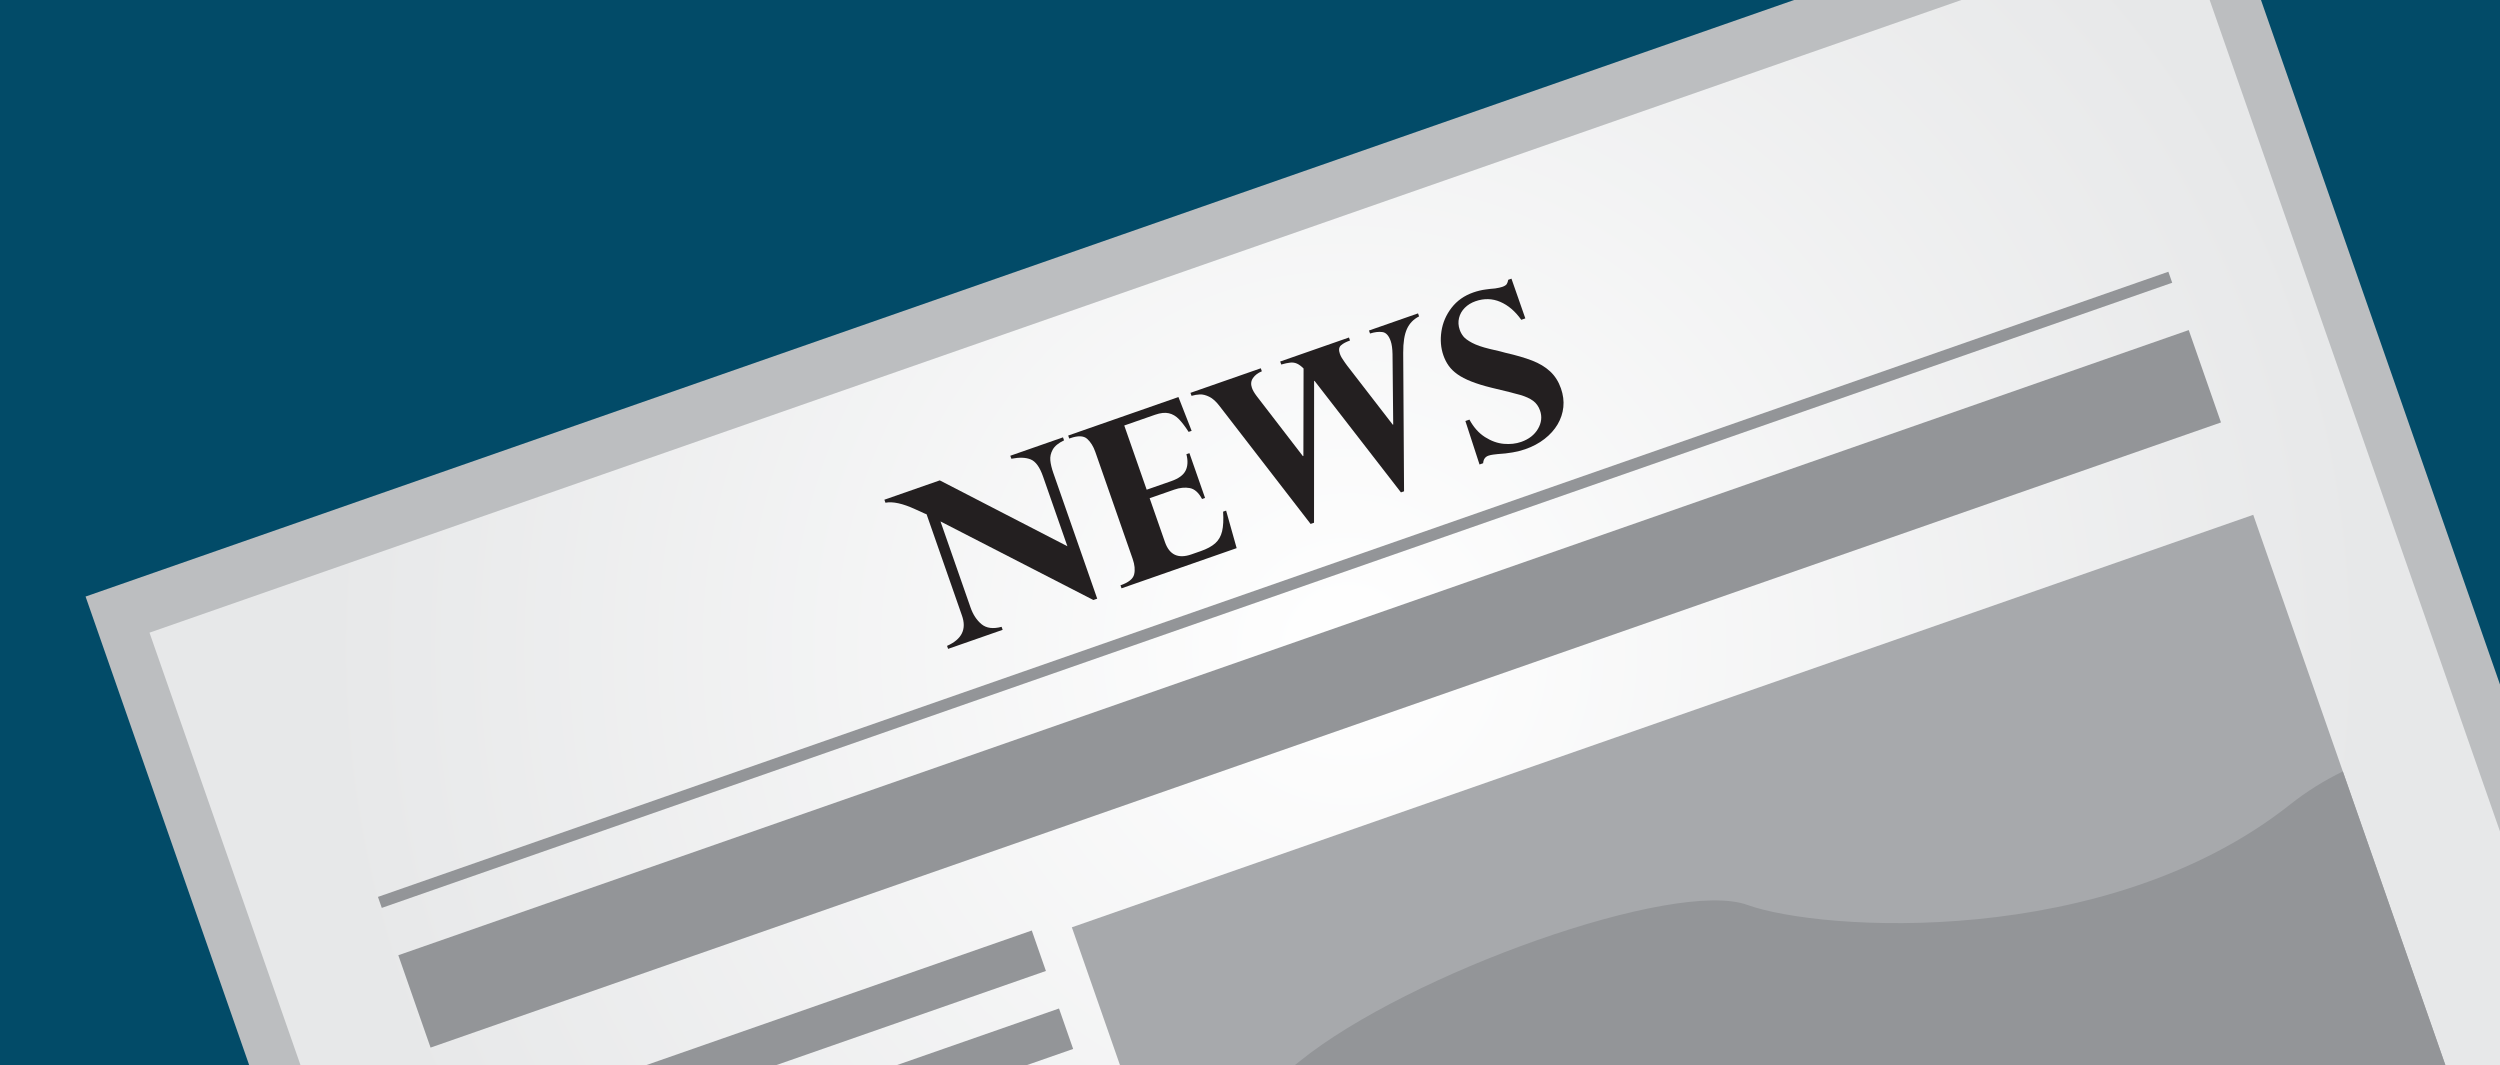 <?xml version="1.0" encoding="UTF-8" standalone="no"?><!DOCTYPE svg PUBLIC "-//W3C//DTD SVG 1.1//EN" "http://www.w3.org/Graphics/SVG/1.1/DTD/svg11.dtd"><svg width="100%" height="100%" viewBox="0 0 5000 2130" version="1.1" xmlns="http://www.w3.org/2000/svg" xmlns:xlink="http://www.w3.org/1999/xlink" xml:space="preserve" xmlns:serif="http://www.serif.com/" style="fill-rule:evenodd;clip-rule:evenodd;stroke-linejoin:round;stroke-miterlimit:2;"><g><rect x="0" y="-376.08" width="5000" height="3999" style="fill:#024b68;fill-rule:nonzero;"/><path d="M5000,1369.04l0,2253.88l-3980.46,0l-848.41,-2429.81l4249.37,-1483.74l579.5,1659.67Z" style="fill:#bcbec0;fill-rule:nonzero;"/><path d="M5000,1663l0,1959.92l-3877.82,0l-823.19,-2357.6l2033.19,-709.92l2033.2,-709.93l634.62,1817.53Z" style="fill:url(#_Radial1);"/><path d="M2194.43,1197.35l-87.94,-251.84c-3.18,-9.13 -5.13,-17.37 -5.84,-24.72c-0.7,-7.36 0.9,-14.55 4.8,-21.58c3.91,-7.03 11.46,-13.19 22.64,-18.49l-2.1,-6.02l-105.38,36.8l2.1,6.01c16.12,-3.14 29.09,-2.67 38.9,1.43c9.809,4.1 17.93,15.35 24.35,33.74l48.82,139.82l-255.23,-131.75l-110.78,38.68l2.1,6.02c14.69,-2.81 34.42,1.48 59.18,12.85c3.12,1.39 6.62,2.96 10.49,4.71c3.87,1.76 6.64,3.04 8.33,3.85c1.86,0.9 3.31,1.48 4.33,1.74l70.62,202.26c9.88,27.43 -0.02,47.72 -29.71,60.88l2.1,6.01l109.11,-38.1l-2.1,-6.01c-17.03,4.55 -30.4,2.82 -40.1,-5.2c-9.7,-8.02 -17.06,-19.21 -22.09,-33.6l-60.04,-171.97l305.76,157.16l7.68,-2.68Z" style="fill:#231f20;fill-rule:nonzero;"/><path d="M2452.24,1021.22l-6.02,2.1c1.02,16.25 0.35,29.32 -2.01,39.22c-2.36,9.9 -6.94,17.9 -13.73,23.99c-6.8,6.1 -16.49,11.35 -29.07,15.74l-18.67,6.52c-26.28,9.17 -43.85,1.04 -52.74,-24.41l-30.71,-87.96l49.16,-17.16c11.06,-3.87 21.4,-4.92 31.02,-3.15c9.61,1.76 17.83,9.06 24.63,21.88l6.02,-2.1l-31.29,-89.61l-6.02,2.1c3.34,13.11 2.79,24.09 -1.65,32.93c-4.44,8.84 -13.99,15.82 -28.65,20.94l-49.16,17.16l-44.84,-128.41l61.61,-21.51c10.79,-3.76 19.98,-4.76 27.58,-2.99c7.6,1.76 14.4,5.79 20.4,12.08c5.99,6.28 12.38,14.68 19.15,25.19l6.02,-2.1l-26.39,-67.59l-220.52,77l2.1,6.02l2.08,-0.73c15.48,-5.41 26.72,-4.98 33.72,1.26c6.99,6.25 12.44,14.97 16.35,26.17l74.75,214.09c4.11,11.75 5.07,22.08 2.91,30.98c-2.17,8.91 -11.27,16.16 -27.31,21.76l2.1,6.02l230.26,-80.4l-21.08,-75.03Z" style="fill:#231f20;fill-rule:nonzero;"/><path d="M2836.07,626.76l-98.12,34.27l2.1,6.01c9.23,-2.91 17.46,-3.88 24.7,-2.92c7.24,0.96 12.79,6.98 16.65,18.04c2.23,6.36 3.44,15.17 3.65,26.42l1.36,140.56l-0.83,0.29l-91.32,-118.23c-0.23,-0.22 -1.65,-2.17 -4.25,-5.84c-2.6,-3.67 -4.71,-6.81 -6.32,-9.43c-1.61,-2.62 -2.92,-5.38 -3.94,-8.29c-2.65,-7.6 -1.95,-13.24 2.13,-16.91c4.07,-3.67 10.11,-6.91 18.13,-9.71l-2.1,-6.02l-137.53,48.03l2.1,6.01c7.2,-2.04 13.19,-3.32 17.98,-3.83c4.78,-0.51 9.24,0.15 13.37,1.96c4.12,1.82 8.56,5.09 13.3,9.79l-0.36,174.91l-1.04,0.36l-92.46,-120.16c-4.63,-6.14 -7.76,-11.56 -9.4,-16.26c-2.61,-7.47 -1.89,-14.08 2.15,-19.84c4.04,-5.75 9.93,-10.21 17.67,-13.38l-2.1,-6.02l-140.65,49.11l2.1,6.02c5.63,-1.65 11.23,-2.6 16.81,-2.85c5.58,-0.23 11.83,1.34 18.76,4.74c6.93,3.4 13.86,9.71 20.8,18.92l181.79,235.36l6.85,-2.39l0.15,-283.53l0.83,-0.29l172.86,223.12l6.22,-2.17l-1.7,-276.83c-0.11,-20.75 2.39,-36.71 7.48,-47.88c5.1,-11.17 13.2,-19.54 24.28,-25.12l-2.1,-6.02Z" style="fill:#231f20;fill-rule:nonzero;"/><path d="M3121.93,776.91c-4.83,-13.83 -12.05,-25.19 -21.68,-34.09c-9.62,-8.9 -21.61,-16.11 -35.95,-21.66c-14.35,-5.54 -32.14,-10.73 -53.38,-15.57c-3.87,-1.29 -14.3,-3.85 -31.31,-7.69c-15.25,-3.67 -27.08,-7.77 -35.48,-12.28c-8.41,-4.51 -14.2,-8.77 -17.38,-12.78c-3.19,-4.01 -5.6,-8.37 -7.24,-13.07c-2.85,-8.16 -3.33,-16.09 -1.45,-23.81c1.88,-7.72 5.73,-14.49 11.53,-20.32c5.8,-5.82 12.92,-10.21 21.35,-13.16c17.15,-5.99 33.66,-5.58 49.53,1.211c15.87,6.789 29.91,18.769 42.1,35.919l8.09,-2.83l-27.74,-79.45l-6.43,2.25c-0.65,3.48 -1.64,6.31 -2.97,8.49c-1.34,2.17 -4.36,4.08 -9.06,5.72c-3.04,1.06 -7.8,2.1 -14.27,3.12c-2.55,0.27 -5.7,0.56 -9.47,0.86c-3.77,0.31 -6.75,0.69 -8.92,1.14c-8.32,1.04 -16.7,3.04 -25.14,5.98c-18.12,6.33 -32.62,16.551 -43.52,30.67c-10.89,14.13 -17.64,29.79 -20.25,46.99c-2.6,17.2 -1.29,33.27 3.92,48.2c2.7,7.75 6.25,14.69 10.65,20.84c4.39,6.15 10.21,11.8 17.44,16.95c7.23,5.16 16.47,9.96 27.72,14.41c11.25,4.45 24.43,8.54 39.54,12.26c28.59,6.78 48.15,11.7 58.69,14.77c10.53,3.07 18.99,6.95 25.35,11.63c6.37,4.68 11,11.17 13.9,19.46c4.3,12.31 2.93,24.51 -4.1,36.58c-7.04,12.08 -18.23,20.79 -33.58,26.15c-10.51,3.67 -22.09,4.96 -34.72,3.87c-12.64,-1.1 -25.19,-5.6 -37.65,-13.51c-12.46,-7.9 -22.85,-19.56 -31.18,-34.96l-8.09,2.82l28.27,86.95l7.26,-2.53c0.54,-7.79 4.05,-12.82 10.56,-15.09c2.62,-0.92 5.75,-1.62 9.38,-2.12c3.63,-0.49 6.65,-0.84 9.06,-1.06c21.75,-1.24 40.16,-4.49 55.24,-9.75c14.66,-5.12 27.51,-11.97 38.55,-20.56c11.05,-8.59 19.76,-18.3 26.14,-29.14c6.37,-10.84 10.2,-22.33 11.46,-34.49c1.26,-12.16 -0.32,-24.59 -4.77,-37.32Z" style="fill:#231f20;fill-rule:nonzero;"/><path d="M4344.42,565.487l-3580.86,1250.31l-7.682,-22l3580.85,-1250.32l7.69,22.004Z" style="fill:#939598;fill-rule:nonzero;"/><path d="M4506.48,1029.63l462.44,1324.41l-2362.75,825l-462.44,-1324.42l2362.75,-824.99Z" style="fill:#a7a9ac;fill-rule:nonzero;"/><path d="M4685.69,1542.87l283.23,811.17l-2362.75,825l-292.9,-838.85c115.09,-81.92 219.33,-163.77 286.39,-217.89c218.17,-176.03 749.51,-365.19 895.01,-312.5c145.51,52.7 718.03,90.66 1086.35,-201.37c32.72,-25.95 67.83,-47.61 104.67,-65.56Z" style="fill:#939598;fill-rule:nonzero;"/><path d="M4441.97,844.88l-3580.85,1250.31l-64.502,-184.73l3580.85,-1250.32l64.5,184.74Z" style="fill:#939598;fill-rule:nonzero;"/><path d="M2091.81,1941.92l-1144.65,399.68l-28.256,-80.93l1144.66,-399.67l28.25,80.92Z" style="fill:#939598;fill-rule:nonzero;"/><path d="M2146.28,2097.9l-1144.66,399.68l-28.256,-80.92l1144.66,-399.68l28.26,80.92Z" style="fill:#939598;fill-rule:nonzero;"/></g><defs><radialGradient id="_Radial1" cx="0" cy="0" r="1" gradientUnits="userSpaceOnUse" gradientTransform="matrix(2054.01,0,0,2054.01,2696.27,1298.66)"><stop offset="0" style="stop-color:#fff;stop-opacity:1"/><stop offset="1" style="stop-color:#e7e8e9;stop-opacity:1"/></radialGradient></defs></svg>